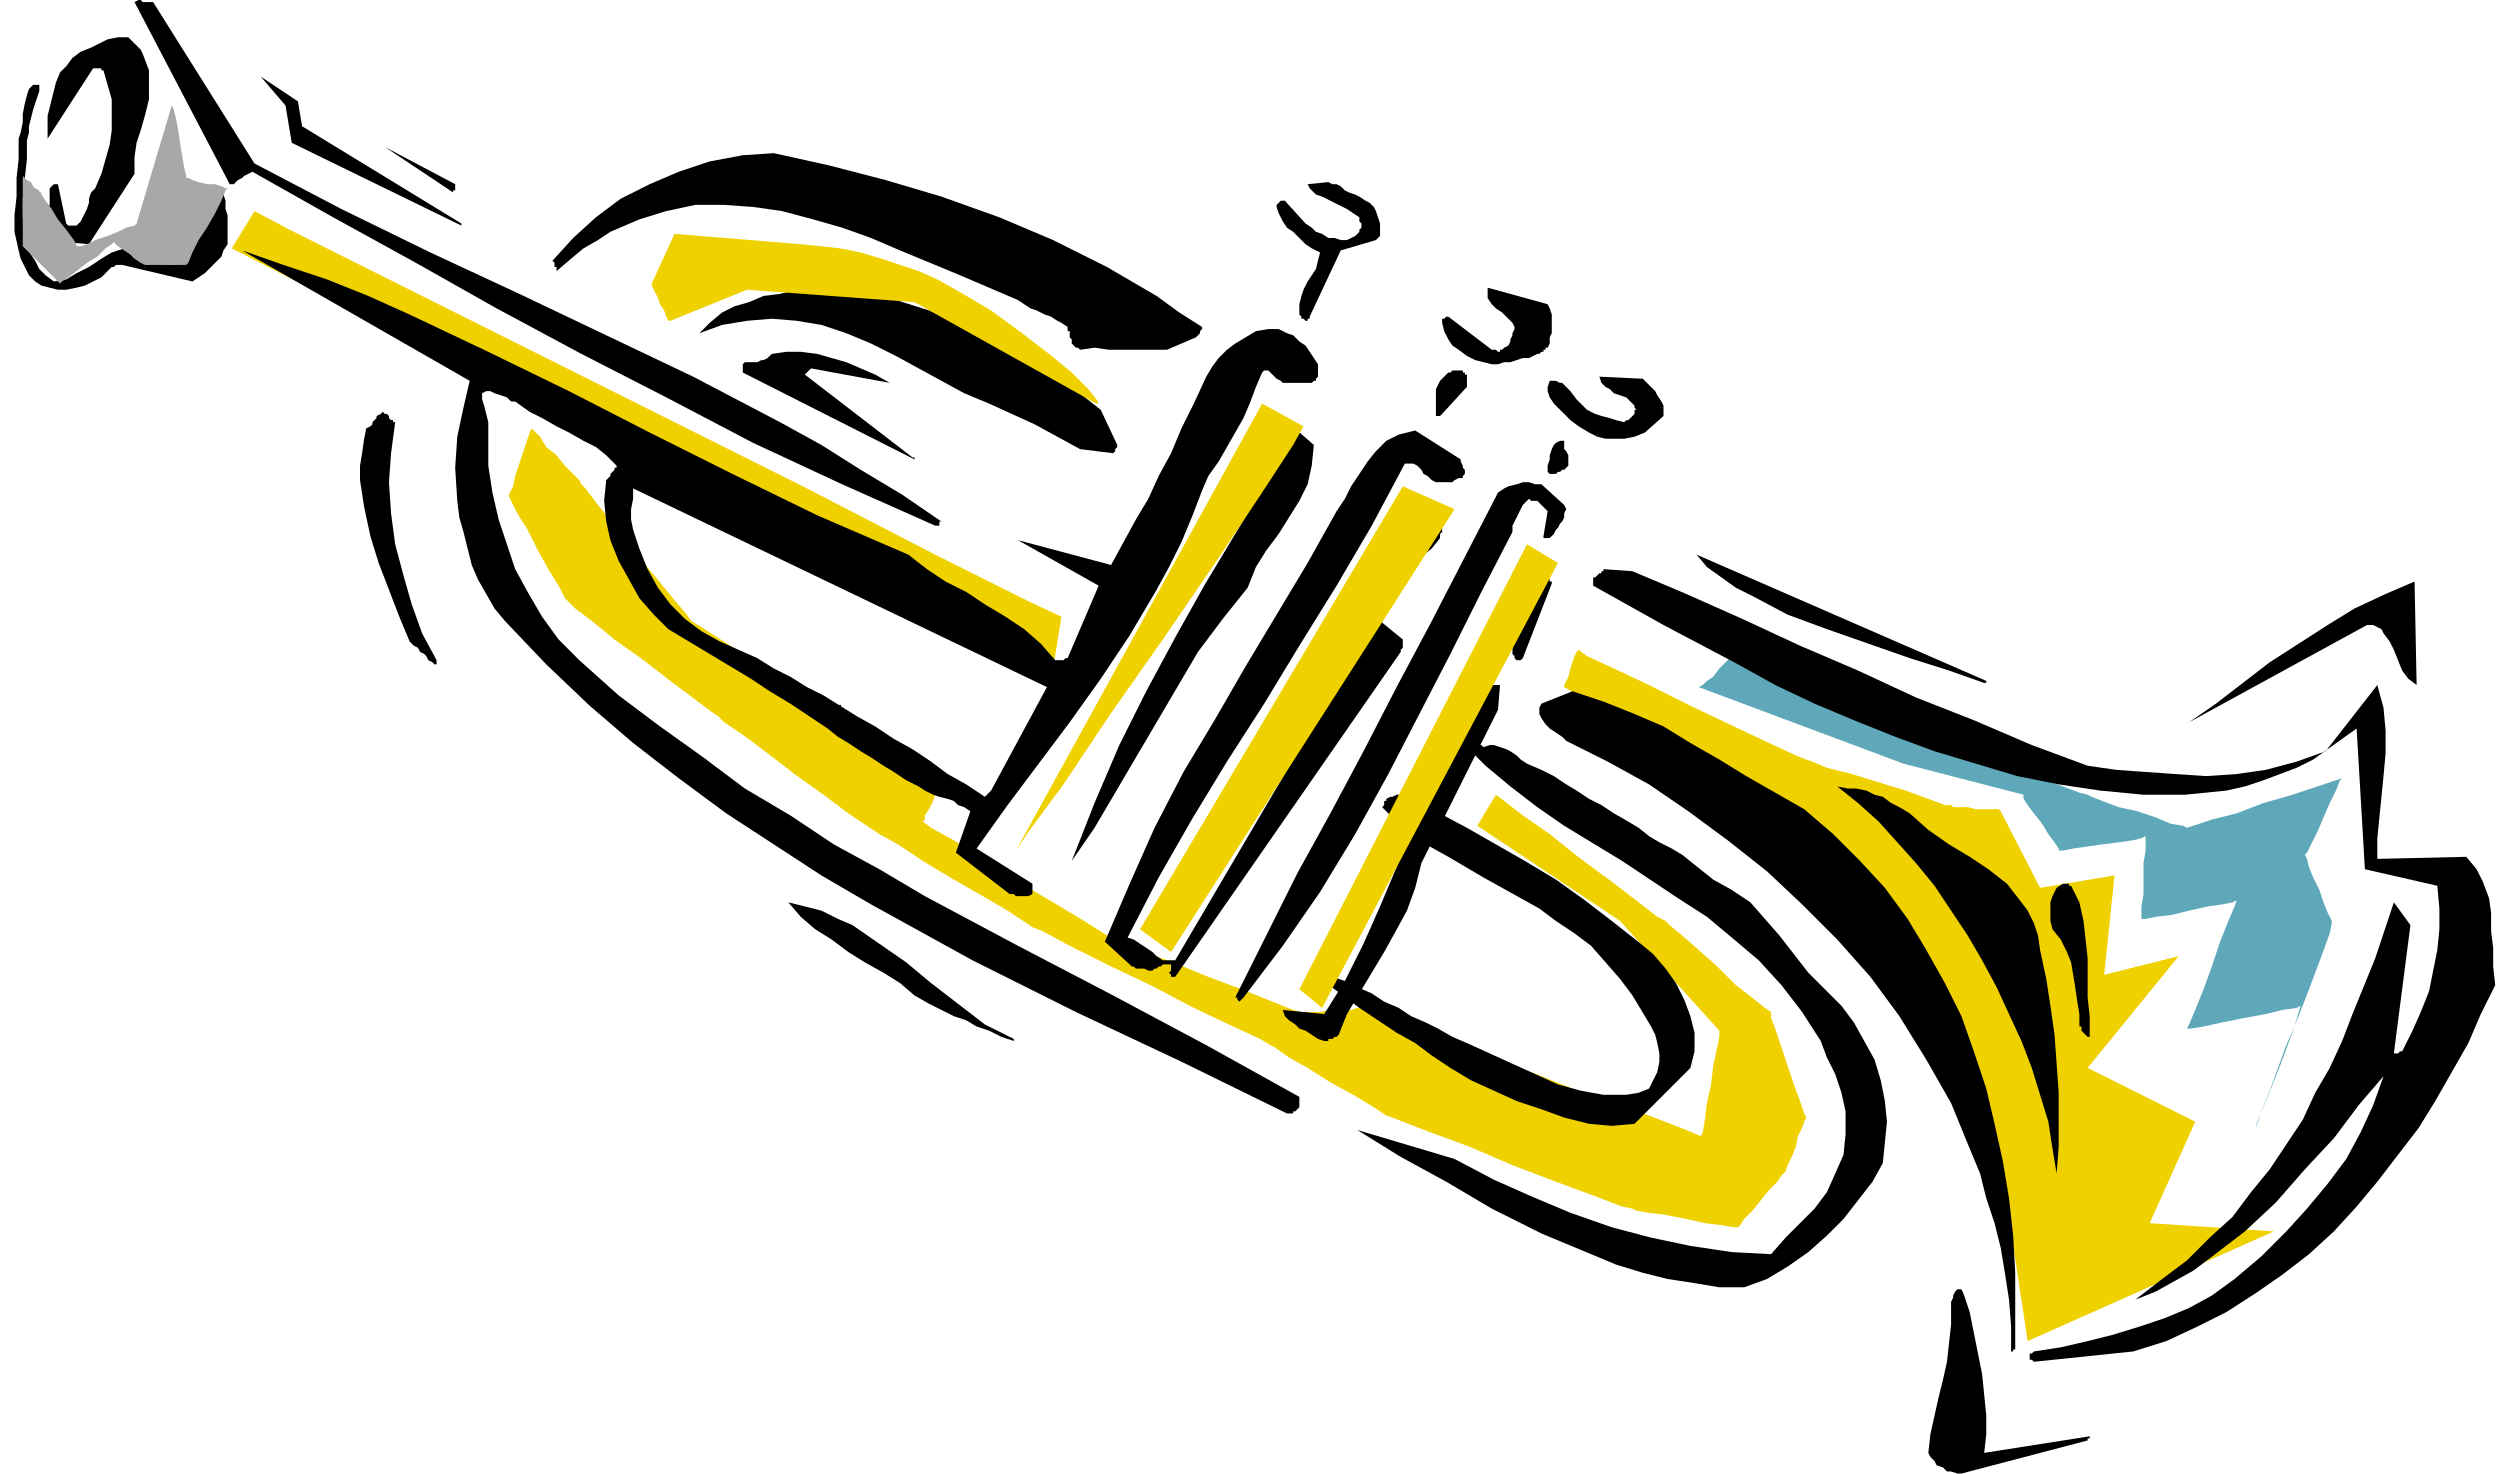 <?xml version="1.0" encoding="UTF-8" standalone="no"?>
<svg
   xmlns:dc="http://purl.org/dc/elements/1.1/"
   xmlns:cc="http://creativecommons.org/ns#"
   xmlns:rdf="http://www.w3.org/1999/02/22-rdf-syntax-ns#"
   xmlns:svg="http://www.w3.org/2000/svg"
   xmlns="http://www.w3.org/2000/svg"
   id="svg85"
   height="60.3mm"
   width="102.26mm"
   version="1.0">
  <defs
     id="defs3">
    <pattern
       y="0"
       x="0"
       height="6"
       width="6"
       patternUnits="userSpaceOnUse"
       id="WMFhbasepattern" />
  </defs>
  <path
     id="path5"
     d="  M 129.866,109.105   L 129.226,110.065   L 128.587,111.024   L 128.267,111.664   L 127.947,112.304   L 127.947,112.624  "
     style="fill:none;stroke:#000000;stroke-width:0.32px;stroke-linecap:round;stroke-linejoin:round;stroke-miterlimit:4;stroke-dasharray:none;stroke-opacity:1;" />
  <path
     id="path7"
     d="  M 35.825,38.395   L 162.813,103.345   L 164.092,95.347   L 158.654,92.787   L 144.58,85.748   L 124.748,75.509   L 101.718,63.991   L 78.687,52.473   L 58.856,42.554   L 44.781,35.515   L 39.344,32.635   L 35.825,38.395  z "
     style="fill:#f0d100;fill-rule:evenodd;fill-opacity:1;stroke:none;" />
  <path
     id="path9"
     d="  M 262.611,106.225   L 294.278,118.063   L 312.83,122.863   L 312.83,123.503   L 313.47,124.463   L 314.43,125.742   L 315.709,127.342   L 316.669,128.942   L 317.628,130.222   L 318.268,131.182   L 318.268,131.502   L 318.908,131.502   L 320.507,131.182   L 322.746,130.862   L 324.985,130.542   L 327.544,130.222   L 329.783,129.902   L 331.063,129.582   L 331.703,129.262   L 331.703,129.902   L 331.703,131.502   L 331.383,133.421   L 331.383,135.981   L 331.383,138.221   L 331.063,140.14   L 331.063,141.42   L 331.063,142.06   L 331.703,142.06   L 333.302,141.74   L 335.861,141.42   L 338.42,140.78   L 341.299,140.14   L 343.538,139.82   L 345.137,139.5   L 345.777,139.18   L 345.457,140.14   L 344.497,142.38   L 343.218,145.58   L 341.938,149.419   L 340.659,152.939   L 339.379,156.138   L 338.42,158.378   L 338.1,159.018   L 338.74,159.018   L 340.659,158.698   L 343.538,158.058   L 346.736,157.418   L 350.255,156.778   L 352.814,156.138   L 355.053,155.818   L 355.693,155.498   L 355.373,156.458   L 354.733,158.698   L 353.454,161.577   L 352.174,165.097   L 350.895,168.616   L 349.615,171.816   L 348.976,173.736   L 348.656,174.695   L 348.976,173.416   L 350.575,169.576   L 352.494,164.777   L 354.733,158.698   L 356.972,152.939   L 358.891,147.819   L 360.171,144.3   L 360.491,142.7   L 360.491,142.38   L 359.851,141.1   L 359.211,139.5   L 358.572,137.581   L 357.612,135.661   L 356.972,134.061   L 356.652,132.781   L 356.332,132.141   L 356.652,131.821   L 357.292,130.542   L 358.252,128.622   L 359.211,126.382   L 360.171,124.143   L 361.13,122.223   L 361.77,120.623   L 362.09,120.303   L 361.13,120.623   L 358.252,121.583   L 354.413,122.863   L 349.935,124.143   L 345.777,125.742   L 341.938,126.702   L 339.06,127.662   L 338.1,127.982   L 337.46,127.662   L 335.541,127.342   L 333.302,126.382   L 330.423,125.422   L 327.544,124.782   L 324.985,123.823   L 323.386,123.183   L 322.746,122.863   L 321.467,122.543   L 318.908,121.583   L 315.389,120.303   L 310.911,118.383   L 306.753,116.784   L 302.915,115.504   L 300.356,114.224   L 299.396,113.904   L 298.117,113.264   L 294.598,111.984   L 289.48,109.745   L 283.723,107.185   L 278.285,104.945   L 273.167,102.706   L 269.648,101.106   L 268.369,100.466   L 268.049,100.786   L 267.729,101.426   L 266.77,102.386   L 265.81,103.345   L 264.85,104.625   L 263.891,105.265   L 263.251,105.905   L 262.611,106.225  z "
     style="fill:#5ea8ba;fill-rule:evenodd;fill-opacity:1;stroke:none;" />
  <path
     id="path11"
     d="  M 313.47,207.331   L 351.534,190.373   L 332.342,189.093   L 339.379,173.416   L 322.746,165.097   L 336.821,147.819   L 325.305,150.699   L 326.905,135.341   L 315.389,137.261   L 309.312,125.422   L 308.992,125.102   L 308.032,125.102   L 306.753,125.102   L 305.474,125.102   L 304.194,124.782   L 302.915,124.782   L 301.955,124.782   L 301.635,124.463   L 300.675,124.463   L 298.117,123.503   L 294.598,122.223   L 290.44,120.943   L 286.281,119.663   L 282.443,118.703   L 280.204,117.743   L 279.244,117.424   L 277.645,116.784   L 273.487,114.864   L 268.049,112.304   L 261.332,109.105   L 254.934,105.905   L 249.497,103.345   L 245.338,101.426   L 244.059,100.466   L 243.739,100.786   L 243.419,101.426   L 243.099,102.386   L 242.779,103.345   L 242.46,104.625   L 242.14,105.265   L 241.82,105.905   L 241.82,106.225   L 243.419,107.185   L 247.258,109.105   L 253.015,112.304   L 259.413,115.824   L 265.81,119.343   L 271.568,122.223   L 275.406,124.463   L 277.005,125.422   L 277.645,126.062   L 279.244,128.302   L 281.803,131.182   L 284.682,134.381   L 287.561,137.901   L 290.12,140.78   L 291.719,143.02   L 292.359,143.66   L 293.319,145.26   L 294.918,149.419   L 297.797,155.178   L 300.675,161.897   L 303.874,168.296   L 306.753,174.056   L 308.672,178.215   L 309.312,179.815   L 313.47,207.331  z "
     style="fill:#f0d100;fill-rule:evenodd;fill-opacity:1;stroke:none;" />
  <path
     id="path13"
     d="  M 228.385,127.662   L 250.456,142.38   L 265.81,159.338   L 265.81,160.297   L 265.49,161.897   L 264.85,164.777   L 264.53,167.656   L 263.891,170.536   L 263.571,173.096   L 263.251,175.015   L 262.931,175.655   L 260.692,174.695   L 254.934,172.456   L 246.298,169.576   L 236.702,165.737   L 227.106,162.217   L 218.47,159.018   L 212.712,156.778   L 210.473,155.818   L 209.833,155.818   L 208.874,156.138   L 207.594,156.138   L 205.675,156.138   L 204.076,156.458   L 202.796,156.458   L 201.517,156.458   L 201.197,156.458   L 199.917,156.138   L 196.719,154.858   L 191.921,152.939   L 186.803,151.019   L 181.365,148.779   L 176.887,147.179   L 173.688,145.9   L 172.409,145.26   L 171.129,144.62   L 167.611,142.38   L 162.813,139.5   L 157.375,136.301   L 151.937,132.781   L 147.459,129.902   L 143.94,127.982   L 142.661,127.022   L 142.981,126.702   L 142.981,126.062   L 143.621,125.102   L 144.26,123.823   L 144.58,122.863   L 145.22,121.583   L 145.54,120.943   L 145.54,120.623   L 143.94,119.663   L 139.462,116.784   L 133.385,112.944   L 126.028,108.465   L 118.991,103.665   L 112.913,99.826   L 108.435,96.946   L 106.836,95.987   L 106.196,95.027   L 104.277,92.787   L 101.398,89.267   L 98.199,85.428   L 95.321,81.589   L 92.442,78.069   L 90.523,75.509   L 89.883,74.869   L 89.563,74.23   L 88.603,73.27   L 87.324,71.99   L 86.044,70.39   L 84.445,69.11   L 83.485,67.511   L 82.526,66.551   L 82.206,66.231   L 81.886,66.871   L 81.566,67.83   L 80.926,69.75   L 80.287,71.67   L 79.647,73.59   L 79.327,75.189   L 78.687,76.469   L 78.687,76.789   L 79.007,77.429   L 79.967,79.349   L 81.566,81.908   L 83.166,85.108   L 84.765,87.988   L 86.364,90.547   L 87.324,92.467   L 87.964,93.107   L 88.923,94.067   L 91.482,95.987   L 95.001,98.866   L 99.479,102.066   L 103.637,105.265   L 107.475,108.145   L 110.034,110.065   L 110.994,110.704   L 111.954,111.664   L 114.832,113.584   L 118.671,116.464   L 122.829,119.663   L 127.307,122.863   L 131.146,125.742   L 134.024,127.662   L 134.984,128.302   L 135.944,128.942   L 138.823,130.542   L 142.661,133.101   L 147.459,135.981   L 151.937,138.541   L 155.775,140.78   L 158.654,142.7   L 159.614,143.34   L 161.213,143.98   L 165.372,146.219   L 171.129,149.099   L 177.846,152.299   L 184.564,155.818   L 190.641,158.698   L 194.799,160.617   L 196.399,161.577   L 197.038,161.897   L 199.277,163.497   L 202.156,165.097   L 205.675,167.336   L 209.193,169.256   L 212.392,171.176   L 214.311,172.456   L 215.271,172.776   L 216.87,173.416   L 221.028,175.015   L 227.106,177.255   L 233.823,180.135   L 240.54,182.694   L 246.618,184.934   L 250.776,186.534   L 252.375,186.854   L 253.015,187.174   L 254.934,187.494   L 257.493,187.814   L 260.692,188.454   L 263.571,189.093   L 266.13,189.413   L 268.049,189.733   L 268.689,189.733   L 269.009,189.413   L 269.648,188.454   L 270.928,187.174   L 272.207,185.574   L 273.487,183.974   L 274.766,182.694   L 275.406,181.734   L 275.726,181.415   L 276.046,181.095   L 276.366,180.135   L 277.005,178.855   L 277.645,177.255   L 277.965,175.655   L 278.605,174.376   L 278.925,173.416   L 279.244,172.776   L 278.925,172.136   L 278.285,170.216   L 277.325,167.656   L 276.366,164.777   L 275.406,161.897   L 274.446,159.018   L 273.807,157.418   L 273.807,156.458   L 272.847,155.818   L 271.248,154.538   L 268.369,152.299   L 265.49,149.419   L 262.611,146.859   L 260.052,144.62   L 258.133,143.02   L 257.493,142.38   L 256.214,141.74   L 253.335,139.5   L 249.177,136.301   L 244.379,132.781   L 239.581,128.942   L 235.423,126.062   L 232.544,123.823   L 231.264,122.863   L 228.385,127.662  z "
     style="fill:#f0d100;fill-rule:evenodd;fill-opacity:1;stroke:none;" />
  <path
     id="path15"
     d="  M 322.746,222.689   L 322.746,222.689   L 322.746,222.689   L 322.746,222.689   L 322.746,222.369   L 322.746,222.369   L 322.746,222.369   L 323.066,222.369   L 323.066,222.049   L 306.753,224.608   L 307.073,221.729   L 307.073,218.849   L 306.753,215.65   L 306.433,212.45   L 305.793,209.251   L 305.154,206.051   L 304.514,202.852   L 303.554,199.972   L 303.234,199.332   L 302.915,199.332   L 302.595,199.332   L 302.275,199.652   L 301.955,200.292   L 301.955,200.612   L 301.635,201.252   L 301.635,201.572   L 301.635,204.771   L 301.315,207.651   L 300.995,210.53   L 300.356,213.41   L 299.716,215.97   L 299.076,218.849   L 298.436,221.729   L 298.117,224.608   L 298.436,225.248   L 299.076,225.888   L 299.396,226.528   L 300.356,226.848   L 300.995,227.488   L 301.635,227.488   L 302.595,227.808   L 303.234,227.808   L 322.746,222.689  z "
     style="fill:#000000;fill-rule:evenodd;fill-opacity:1;stroke:none;" />
  <path
     id="path17"
     d="  M 329.783,208.931   L 334.901,207.331   L 339.699,205.091   L 344.177,202.852   L 348.656,199.972   L 352.814,197.092   L 356.972,193.893   L 360.811,190.373   L 364.329,186.534   L 367.528,182.694   L 370.726,178.535   L 373.925,174.376   L 376.484,170.216   L 379.043,165.737   L 381.602,161.257   L 383.521,156.778   L 385.76,152.299   L 385.44,149.419   L 385.44,146.539   L 385.121,143.98   L 385.121,141.1   L 384.801,138.86   L 383.841,136.301   L 382.881,134.381   L 381.282,132.461   L 367.528,132.781   L 367.528,129.582   L 367.848,126.382   L 368.168,123.183   L 368.487,119.983   L 368.807,116.464   L 368.807,112.944   L 368.487,109.425   L 367.528,105.905   L 359.531,116.144   L 355.053,117.743   L 350.255,119.023   L 345.777,119.663   L 340.979,119.983   L 336.181,119.663   L 331.703,119.343   L 327.224,119.023   L 322.746,118.383   L 314.11,115.184   L 305.154,111.344   L 296.197,107.825   L 287.241,103.665   L 278.285,99.826   L 269.328,95.667   L 260.692,91.827   L 252.375,88.308   L 247.897,87.988   L 247.897,88.308   L 247.897,88.308   L 247.577,88.308   L 247.577,88.628   L 247.258,88.628   L 246.938,88.948   L 246.938,88.948   L 246.618,89.267   L 246.618,89.267   L 246.618,89.267   L 246.298,89.267   L 246.298,89.587   L 246.298,89.587   L 246.298,89.907   L 246.298,90.227   L 246.298,90.547   L 257.174,96.626   L 268.689,102.706   L 274.446,105.905   L 280.524,108.785   L 286.601,111.344   L 292.999,113.904   L 299.076,116.144   L 305.474,118.063   L 311.871,119.983   L 318.268,121.263   L 324.666,122.223   L 331.383,122.863   L 337.78,122.863   L 344.177,122.223   L 347.056,121.583   L 349.935,120.623   L 352.494,119.663   L 355.053,118.703   L 357.612,117.424   L 359.851,115.824   L 362.09,114.224   L 364.329,112.624   L 365.609,134.381   L 376.804,136.941   L 377.124,140.46   L 377.124,143.66   L 376.804,146.859   L 376.164,150.059   L 375.524,153.258   L 374.245,156.458   L 372.966,159.338   L 371.366,162.537   L 371.366,162.537   L 371.046,162.537   L 371.046,162.537   L 370.726,162.857   L 370.726,162.857   L 370.407,162.857   L 370.407,162.857   L 370.087,162.857   L 372.646,143.02   L 370.087,139.5   L 367.208,148.139   L 363.689,156.778   L 362.09,160.937   L 360.171,165.097   L 357.932,168.936   L 356.013,173.096   L 353.454,176.935   L 350.895,180.775   L 348.016,184.294   L 345.137,188.134   L 341.619,191.333   L 338.1,194.853   L 334.262,197.732   L 330.103,200.932   L 333.302,199.652   L 336.181,198.052   L 339.06,196.452   L 341.619,194.533   L 347.056,190.373   L 351.854,185.894   L 356.332,180.775   L 360.811,175.975   L 364.649,170.856   L 368.487,166.377   L 366.888,170.856   L 364.969,175.015   L 362.73,179.175   L 359.851,183.014   L 356.652,186.854   L 353.454,190.373   L 349.615,194.213   L 345.457,197.732   L 341.938,200.292   L 338.42,202.212   L 334.581,203.811   L 330.743,205.091   L 326.585,206.371   L 322.746,207.331   L 318.588,208.291   L 314.43,208.931   L 314.11,209.251   L 313.79,209.251   L 313.79,209.571   L 313.79,209.571   L 313.79,209.891   L 313.79,210.21   L 314.11,210.21   L 314.43,210.53   L 329.783,208.931  z "
     style="fill:#000000;fill-rule:evenodd;fill-opacity:1;stroke:none;" />
  <path
     id="path19"
     d="  M 311.551,208.291   L 311.551,202.532   L 311.551,196.772   L 311.231,191.013   L 310.591,185.254   L 309.632,179.495   L 308.352,173.736   L 307.073,168.296   L 305.154,162.537   L 303.234,157.098   L 300.675,151.979   L 297.797,146.859   L 294.918,142.06   L 291.399,137.261   L 287.561,133.101   L 283.403,128.942   L 278.925,125.102   L 274.446,122.543   L 269.968,119.983   L 265.81,117.424   L 261.332,114.864   L 257.174,112.304   L 252.695,110.384   L 247.897,108.465   L 243.099,106.865   L 238.301,108.785   L 237.981,109.425   L 237.981,110.384   L 238.301,111.024   L 238.941,111.984   L 239.581,112.624   L 240.54,113.264   L 241.5,113.904   L 242.14,114.544   L 248.537,117.743   L 254.934,121.263   L 261.012,125.422   L 267.089,129.902   L 273.167,134.701   L 278.605,139.82   L 284.042,145.26   L 289.16,151.019   L 293.638,157.098   L 297.797,163.817   L 301.635,170.536   L 304.514,177.575   L 306.113,181.415   L 307.073,185.254   L 308.352,189.093   L 309.312,192.933   L 309.952,196.772   L 310.591,200.932   L 310.911,205.091   L 310.911,209.251   L 310.911,208.931   L 311.231,208.931   L 311.231,208.931   L 311.231,208.611   L 311.231,208.611   L 311.551,208.611   L 311.551,208.291   L 311.551,208.291  z "
     style="fill:#000000;fill-rule:evenodd;fill-opacity:1;stroke:none;" />
  <path
     id="path21"
     d="  M 269.648,199.012   L 273.167,197.732   L 276.366,195.812   L 279.564,193.573   L 282.443,191.013   L 285.002,188.454   L 287.241,185.574   L 289.48,182.694   L 291.079,179.815   L 291.399,176.615   L 291.719,173.416   L 291.399,170.216   L 290.76,167.017   L 289.8,163.817   L 288.201,160.937   L 286.601,158.058   L 284.682,155.498   L 282.123,152.939   L 279.564,150.379   L 277.325,147.499   L 275.086,144.62   L 272.847,142.06   L 270.608,139.5   L 267.729,137.581   L 264.85,135.981   L 263.251,134.701   L 261.652,133.421   L 260.052,132.141   L 258.453,131.182   L 256.534,130.222   L 254.934,129.262   L 253.335,127.982   L 251.736,127.022   L 249.497,125.742   L 247.577,124.463   L 245.658,123.503   L 243.739,122.223   L 242.14,121.263   L 240.221,119.983   L 238.301,119.023   L 236.062,118.063   L 235.103,117.424   L 234.463,116.784   L 233.503,116.144   L 232.864,115.824   L 231.904,115.504   L 230.944,115.184   L 230.305,115.184   L 229.345,115.504   L 229.025,115.184   L 228.705,115.184   L 228.385,114.864   L 228.066,114.544   L 227.746,114.544   L 227.426,114.544   L 226.786,114.544   L 226.146,114.864   L 229.665,118.383   L 233.503,121.583   L 237.662,124.782   L 241.82,127.662   L 250.776,133.101   L 259.413,138.86   L 263.891,141.74   L 267.729,144.94   L 271.887,148.459   L 275.406,152.299   L 278.605,156.458   L 281.483,160.937   L 282.443,163.497   L 283.723,166.057   L 284.682,168.936   L 285.322,171.816   L 285.322,175.335   L 285.002,178.535   L 283.723,181.415   L 282.443,184.294   L 280.524,186.854   L 278.285,189.093   L 276.046,191.333   L 273.807,193.893   L 267.729,193.573   L 261.332,192.613   L 255.254,191.333   L 249.177,189.733   L 242.779,187.494   L 236.702,184.934   L 230.944,182.374   L 224.867,179.175   L 209.833,174.695   L 216.55,178.855   L 223.587,182.694   L 230.625,186.854   L 238.301,190.693   L 242.14,192.293   L 245.978,193.893   L 249.817,195.493   L 253.975,196.772   L 257.813,197.732   L 261.972,198.372   L 265.81,199.012   L 269.648,199.012  z "
     style="fill:#000000;fill-rule:evenodd;fill-opacity:1;stroke:none;" />
  <path
     id="path23"
     d="  M 317.948,181.415   L 318.268,177.255   L 318.268,173.096   L 318.268,168.936   L 317.948,164.457   L 317.628,159.978   L 316.989,155.498   L 316.349,151.339   L 315.389,146.859   L 315.07,144.62   L 314.43,142.7   L 313.47,140.78   L 312.511,139.5   L 310.272,136.621   L 307.393,134.381   L 304.514,132.461   L 301.315,130.542   L 298.117,128.302   L 295.238,125.742   L 293.638,124.782   L 292.359,124.143   L 291.079,123.183   L 289.8,122.863   L 288.521,122.223   L 286.921,121.903   L 285.642,121.903   L 284.042,121.583   L 287.241,124.143   L 290.44,127.022   L 293.319,130.222   L 296.197,133.421   L 299.076,136.941   L 301.635,140.78   L 304.194,144.62   L 306.433,148.459   L 308.672,152.619   L 310.591,156.778   L 312.511,160.937   L 314.11,165.097   L 315.389,169.256   L 316.669,173.416   L 317.309,177.575   L 317.948,181.415  z "
     style="fill:#000000;fill-rule:evenodd;fill-opacity:1;stroke:none;" />
  <path
     id="path25"
     d="  M 252.695,173.736   L 261.332,165.097   L 261.972,162.537   L 261.972,159.658   L 261.332,157.098   L 260.372,154.538   L 259.093,151.979   L 257.493,149.739   L 255.574,147.499   L 253.655,145.9   L 249.177,142.38   L 245.019,139.18   L 240.54,135.981   L 235.742,133.101   L 231.264,130.542   L 226.786,127.982   L 221.988,125.422   L 217.83,123.183   L 217.51,122.863   L 217.19,122.863   L 216.55,122.863   L 216.23,122.863   L 215.911,122.863   L 215.271,123.183   L 214.951,123.183   L 214.311,123.503   L 214.311,123.823   L 214.311,123.823   L 213.991,123.823   L 213.991,123.823   L 213.991,124.143   L 213.991,124.143   L 213.991,124.463   L 213.672,124.782   L 215.911,127.022   L 218.47,128.942   L 221.028,130.862   L 223.907,132.461   L 229.345,135.661   L 235.103,138.86   L 237.981,140.46   L 240.54,142.38   L 243.419,144.3   L 245.978,146.219   L 248.217,148.779   L 250.456,151.339   L 252.375,153.898   L 254.295,157.098   L 255.254,158.698   L 255.894,159.978   L 256.214,161.257   L 256.534,162.857   L 256.534,164.137   L 256.214,165.737   L 255.574,167.017   L 254.934,168.296   L 253.335,168.936   L 251.416,169.256   L 249.817,169.256   L 247.897,169.256   L 244.379,168.616   L 240.86,167.656   L 237.342,166.057   L 233.823,164.457   L 230.305,162.857   L 226.786,161.257   L 224.547,160.297   L 222.308,159.018   L 220.389,158.058   L 218.15,157.098   L 216.23,155.818   L 213.991,154.858   L 212.072,153.578   L 209.833,152.619   L 208.874,152.299   L 207.914,151.659   L 206.954,151.339   L 206.315,151.019   L 205.355,150.379   L 204.715,150.059   L 203.756,150.059   L 202.796,149.739   L 205.035,151.979   L 207.594,153.898   L 210.153,155.818   L 213.032,157.738   L 215.911,159.658   L 218.789,161.257   L 221.348,163.177   L 224.227,165.097   L 227.426,167.017   L 230.944,168.616   L 234.463,170.216   L 238.301,171.496   L 241.82,172.776   L 245.658,173.736   L 249.177,174.056   L 252.695,173.736  z "
     style="fill:#000000;fill-rule:evenodd;fill-opacity:1;stroke:none;" />
  <path
     id="path27"
     d="  M 323.066,159.658   L 323.066,157.098   L 322.746,154.218   L 322.746,151.019   L 322.746,148.139   L 322.426,145.26   L 322.107,142.38   L 321.467,139.5   L 320.187,136.941   L 320.187,136.941   L 320.187,136.941   L 319.868,136.941   L 319.868,136.621   L 319.548,136.621   L 319.228,136.621   L 319.228,136.621   L 318.908,136.621   L 317.948,137.261   L 317.628,137.901   L 317.309,138.541   L 316.989,139.5   L 316.989,140.46   L 316.989,141.42   L 316.989,142.38   L 317.309,143.66   L 318.588,145.26   L 319.548,147.179   L 320.187,148.779   L 320.507,150.699   L 320.827,152.619   L 321.147,154.858   L 321.467,156.778   L 321.467,158.698   L 321.787,158.698   L 321.787,159.018   L 321.787,159.338   L 322.107,159.658   L 322.107,159.658   L 322.426,159.978   L 322.746,160.297   L 322.746,160.297   L 322.746,160.297   L 323.066,160.297   L 323.066,160.297   L 323.066,159.978   L 323.066,159.978   L 323.066,159.978   L 323.066,159.978   L 323.066,159.658  z "
     style="fill:#000000;fill-rule:evenodd;fill-opacity:1;stroke:none;" />
  <path
     id="path29"
     d="  M 373.605,105.905   L 373.285,89.907   L 368.807,91.827   L 364.009,94.067   L 359.851,96.626   L 355.373,99.506   L 350.895,102.386   L 346.736,105.585   L 342.578,108.785   L 338.42,111.664   L 365.928,96.626   L 366.888,96.626   L 367.528,96.946   L 368.168,97.266   L 368.487,97.906   L 369.447,99.186   L 370.087,100.466   L 370.726,102.066   L 371.366,103.665   L 372.326,104.945   L 373.605,105.905   L 373.605,105.905   L 373.605,105.905   L 373.605,105.905   L 373.605,105.905   L 373.605,105.905   L 373.605,105.905   L 373.605,105.905   L 373.605,105.905  z "
     style="fill:#000000;fill-rule:evenodd;fill-opacity:1;stroke:none;" />
  <path
     id="path31"
     d="  M 127.947,112.624   L 129.866,109.105   L 127.307,107.505   L 124.748,106.225   L 122.189,104.625   L 119.63,103.345   L 117.072,101.746   L 114.193,100.466   L 111.314,99.186   L 108.435,97.586   L 105.876,95.667   L 103.637,93.427   L 101.718,90.867   L 100.119,87.988   L 98.839,84.788   L 97.879,81.908   L 97.56,80.309   L 97.56,78.709   L 97.879,77.109   L 97.879,75.509   L 161.853,106.225   L 153.217,122.223   L 153.217,122.223   L 152.897,122.543   L 152.897,122.543   L 152.577,122.863   L 152.577,122.863   L 152.257,123.183   L 152.257,123.183   L 152.257,123.183   L 149.378,121.263   L 146.499,119.663   L 143.94,117.743   L 141.062,115.824   L 138.183,114.224   L 135.304,112.304   L 132.425,110.704   L 129.866,109.105   L 127.947,112.624   L 129.546,113.904   L 131.146,114.864   L 133.065,116.144   L 134.664,117.104   L 136.583,118.383   L 138.183,119.343   L 140.102,120.623   L 142.021,121.583   L 142.981,122.223   L 144.26,122.863   L 145.22,123.183   L 146.499,123.503   L 147.459,123.823   L 148.099,124.463   L 149.058,124.782   L 150.018,125.422   L 147.779,131.821   L 156.095,138.221   L 156.415,138.221   L 156.735,138.221   L 157.055,138.541   L 157.695,138.541   L 158.015,138.541   L 158.654,138.541   L 158.974,138.541   L 159.614,138.221   L 159.614,138.221   L 159.614,138.221   L 159.614,137.901   L 159.614,137.901   L 159.614,137.581   L 159.614,137.261   L 159.614,136.941   L 159.614,136.621   L 150.977,131.182   L 155.775,124.463   L 160.574,118.063   L 165.372,111.664   L 170.17,104.945   L 174.648,98.226   L 178.806,91.187   L 180.725,87.668   L 182.644,83.828   L 184.244,79.989   L 185.843,75.829   L 186.803,73.59   L 188.402,71.35   L 189.681,69.11   L 190.961,66.871   L 192.24,64.631   L 193.2,62.391   L 194.16,59.832   L 195.119,57.592   L 195.439,57.272   L 196.079,57.272   L 196.399,57.592   L 196.719,57.912   L 197.038,58.232   L 197.358,58.552   L 197.998,58.872   L 198.318,59.192   L 202.796,59.192   L 203.116,58.872   L 203.116,58.872   L 203.436,58.872   L 203.436,58.552   L 203.756,58.232   L 203.756,58.232   L 203.756,57.912   L 203.756,57.592   L 203.756,56.312   L 203.116,55.352   L 202.476,54.392   L 201.836,53.432   L 200.877,52.793   L 199.917,51.833   L 198.958,51.513   L 197.678,50.873   L 196.079,50.873   L 194.16,51.193   L 192.56,52.153   L 190.961,53.113   L 189.681,54.072   L 188.402,55.352   L 187.442,56.632   L 186.483,58.232   L 184.564,62.391   L 182.644,66.231   L 181.045,70.07   L 179.126,73.59   L 177.526,77.109   L 175.607,80.309   L 173.688,83.828   L 171.769,87.348   L 157.375,83.508   L 169.85,90.547   L 165.052,101.746   L 164.732,101.746   L 164.732,101.746   L 164.412,102.066   L 164.092,102.066   L 164.092,102.066   L 163.772,102.066   L 163.452,102.066   L 163.132,102.066   L 160.893,99.506   L 158.334,97.266   L 155.456,95.347   L 152.257,93.427   L 149.378,91.507   L 146.179,89.907   L 143.301,87.988   L 140.422,85.748   L 126.348,79.669   L 113.233,73.27   L 100.438,66.871   L 87.964,60.472   L 75.489,54.392   L 63.334,48.633   L 56.936,45.754   L 50.539,43.194   L 43.822,40.954   L 37.425,38.715   L 72.61,58.872   L 71.65,63.031   L 70.691,67.511   L 70.371,72.31   L 70.691,77.429   L 71.011,79.989   L 71.65,82.228   L 72.29,84.788   L 72.93,87.348   L 73.889,89.587   L 75.169,91.827   L 76.448,94.067   L 78.048,95.987   L 84.445,102.706   L 91.162,109.105   L 97.879,114.864   L 104.917,120.303   L 112.274,125.742   L 119.63,130.542   L 126.987,135.341   L 134.664,139.82   L 150.338,148.459   L 166.331,156.458   L 182.644,164.137   L 198.958,172.136   L 199.277,172.136   L 199.277,172.136   L 199.597,172.136   L 199.597,172.136   L 199.917,172.136   L 199.917,171.816   L 199.917,171.816   L 199.917,171.816   L 200.237,171.816   L 200.557,171.496   L 200.557,171.496   L 200.877,171.176   L 200.877,170.856   L 200.877,170.536   L 200.877,170.216   L 200.877,169.576   L 186.483,161.577   L 172.089,153.898   L 157.375,146.219   L 142.981,138.541   L 135.944,134.381   L 128.907,130.542   L 122.189,126.062   L 115.152,121.903   L 108.755,117.104   L 102.038,112.304   L 95.64,107.505   L 89.563,102.066   L 86.364,98.866   L 83.805,95.347   L 81.566,91.507   L 79.647,87.988   L 78.368,84.148   L 77.088,80.309   L 76.128,76.149   L 75.489,71.99   L 75.489,70.71   L 75.489,69.11   L 75.489,67.83   L 75.489,66.551   L 75.489,65.271   L 75.169,63.991   L 74.849,62.711   L 74.529,61.751   L 74.529,60.791   L 75.169,60.472   L 75.809,60.472   L 76.448,60.791   L 77.408,61.111   L 78.368,61.431   L 79.007,62.071   L 79.647,62.071   L 81.886,63.671   L 83.805,64.631   L 86.044,65.911   L 87.964,66.871   L 90.203,68.15   L 92.122,69.11   L 93.721,70.39   L 95.321,71.99   L 95.321,72.31   L 95.001,72.31   L 95.001,72.63   L 94.681,72.95   L 94.361,73.27   L 94.361,73.59   L 94.041,73.91   L 93.721,74.23   L 93.401,77.429   L 93.721,80.629   L 94.361,83.508   L 95.64,86.708   L 97.24,89.587   L 98.839,92.467   L 101.078,95.027   L 103.317,97.266   L 106.516,99.186   L 109.715,101.106   L 112.913,103.026   L 116.112,104.945   L 118.991,106.865   L 122.189,108.785   L 125.068,110.704   L 127.947,112.624  z "
     style="fill:#000000;fill-rule:evenodd;fill-opacity:1;stroke:none;" />
  <path
     id="path33"
     d="  M 205.355,160.617   L 205.675,160.617   L 205.675,160.617   L 205.995,160.617   L 205.995,160.617   L 206.315,160.297   L 206.315,160.297   L 206.634,160.297   L 206.954,159.978   L 208.234,156.778   L 210.153,153.578   L 212.072,150.379   L 213.991,147.179   L 215.591,144.3   L 217.51,140.78   L 218.789,137.261   L 219.749,133.421   L 231.584,109.745   L 231.904,105.905   L 230.944,105.905   L 230.305,105.905   L 229.345,106.545   L 228.705,107.185   L 228.066,108.145   L 227.746,108.785   L 227.106,109.745   L 226.786,110.065   L 223.587,115.824   L 220.709,121.903   L 218.15,127.982   L 215.911,134.061   L 213.352,140.14   L 210.793,145.9   L 207.914,151.659   L 204.715,156.778   L 198.318,156.138   L 198.638,157.098   L 199.277,157.738   L 200.237,158.378   L 200.877,159.018   L 201.836,159.338   L 202.796,159.978   L 203.756,160.617   L 204.715,160.937   L 204.715,160.937   L 205.035,160.937   L 205.035,160.937   L 205.035,160.937   L 205.355,160.937   L 205.355,160.617   L 205.355,160.617   L 205.355,160.617  z "
     style="fill:#000000;fill-rule:evenodd;fill-opacity:1;stroke:none;" />
  <path
     id="path35"
     d="  M 192.24,154.218   L 198.318,146.219   L 204.076,137.901   L 209.513,128.942   L 214.631,119.663   L 219.429,110.384   L 224.227,101.106   L 229.025,91.507   L 233.823,82.228   L 233.823,81.269   L 234.143,80.629   L 234.463,79.989   L 234.783,79.349   L 235.103,78.709   L 235.423,78.069   L 235.742,77.749   L 236.382,77.109   L 236.702,77.429   L 237.342,77.429   L 237.662,77.429   L 237.981,77.749   L 238.301,78.069   L 238.621,78.389   L 238.941,78.709   L 239.261,79.029   L 238.621,82.868   L 238.621,83.188   L 238.941,83.188   L 238.941,83.188   L 239.261,83.188   L 239.581,83.188   L 239.901,82.868   L 239.901,82.868   L 240.221,82.548   L 240.54,81.908   L 240.86,81.589   L 241.18,80.949   L 241.5,80.629   L 241.82,79.989   L 241.82,79.349   L 242.14,78.709   L 241.82,78.069   L 238.301,74.869   L 237.342,74.869   L 236.382,74.55   L 235.423,74.55   L 234.463,74.869   L 233.183,75.189   L 232.544,75.509   L 231.584,76.149   L 231.264,76.789   L 226.146,86.708   L 221.028,96.626   L 215.911,106.225   L 210.793,116.144   L 205.675,125.742   L 200.557,135.021   L 195.759,144.62   L 190.961,154.218   L 191.281,154.218   L 191.281,154.538   L 191.281,154.538   L 191.281,154.538   L 191.601,154.858   L 191.601,154.858   L 191.921,154.538   L 192.24,154.218  z "
     style="fill:#000000;fill-rule:evenodd;fill-opacity:1;stroke:none;" />
  <path
     id="path37"
     d="  M 307.073,105.265   L 262.291,85.748   L 263.891,87.668   L 266.13,89.267   L 268.369,90.867   L 270.928,92.147   L 276.366,95.027   L 282.443,97.266   L 288.84,99.506   L 295.238,101.746   L 301.315,103.665   L 306.753,105.585   L 306.753,105.585   L 306.753,105.585   L 307.073,105.585   L 307.073,105.585   L 307.073,105.585   L 307.073,105.265   L 307.073,105.265   L 307.073,105.265  z "
     style="fill:#000000;fill-rule:evenodd;fill-opacity:1;stroke:none;" />
  <path
     id="path39"
     d="  M 156.735,160.617   L 152.257,158.378   L 148.099,155.178   L 143.94,151.979   L 140.102,148.779   L 135.944,145.9   L 131.785,143.02   L 129.546,142.06   L 126.987,140.78   L 124.428,140.14   L 121.87,139.5   L 123.789,141.74   L 126.028,143.66   L 128.587,145.26   L 131.146,147.179   L 133.705,148.779   L 136.583,150.379   L 139.142,151.979   L 141.381,153.898   L 143.621,155.178   L 145.54,156.138   L 147.459,157.098   L 149.378,157.738   L 150.977,158.698   L 152.897,159.338   L 154.816,160.297   L 156.735,160.937   L 156.735,160.937   L 156.735,160.937   L 156.735,160.937   L 156.735,160.937   L 156.735,160.937   L 156.735,160.937   L 156.735,160.617   L 156.735,160.617  z "
     style="fill:#000000;fill-rule:evenodd;fill-opacity:1;stroke:none;" />
  <path
     id="path41"
     d="  M 181.685,151.019   L 216.55,100.786   L 216.55,100.466   L 216.55,100.466   L 216.87,100.146   L 216.87,100.146   L 216.87,99.826   L 216.87,99.506   L 216.87,99.186   L 216.87,98.866   L 213.352,95.987   L 213.672,94.067   L 214.311,92.467   L 215.271,90.867   L 216.55,89.267   L 218.15,87.668   L 219.749,86.068   L 221.348,84.788   L 222.628,83.188   L 222.628,82.868   L 222.628,82.548   L 222.948,82.228   L 222.948,81.908   L 222.948,81.589   L 222.628,81.269   L 222.628,80.949   L 222.628,80.629   L 222.308,80.309   L 221.988,79.989   L 221.668,79.989   L 221.348,79.989   L 221.028,79.989   L 220.389,79.989   L 220.069,79.989   L 219.429,79.989   L 218.15,82.228   L 216.23,84.468   L 214.311,87.028   L 212.712,89.267   L 210.793,91.827   L 209.833,94.707   L 209.513,95.987   L 209.193,97.586   L 209.193,99.186   L 209.513,101.106   L 181.685,148.459   L 180.725,148.459   L 179.766,148.459   L 178.806,147.819   L 178.166,147.179   L 177.207,146.539   L 176.247,145.9   L 175.287,145.26   L 174.328,144.94   L 179.126,135.661   L 184.244,126.702   L 189.681,117.743   L 195.439,108.785   L 200.877,99.826   L 206.634,90.547   L 212.072,81.269   L 217.19,71.67   L 217.83,71.67   L 218.47,71.67   L 219.109,71.99   L 219.749,72.63   L 220.069,73.27   L 220.709,73.59   L 221.348,74.23   L 221.988,74.55   L 222.308,74.55   L 222.948,74.55   L 223.268,74.55   L 223.907,74.55   L 224.547,74.55   L 224.867,74.23   L 225.507,73.91   L 226.146,73.91   L 226.146,73.59   L 226.466,73.27   L 226.466,72.95   L 226.466,72.63   L 226.146,72.31   L 226.146,71.99   L 225.826,71.35   L 225.826,71.03   L 218.789,66.551   L 216.23,67.191   L 214.311,68.15   L 212.712,69.75   L 211.432,71.35   L 210.153,73.27   L 208.874,75.189   L 207.914,77.109   L 206.634,79.029   L 202.156,87.028   L 197.358,95.027   L 192.56,103.026   L 187.762,111.344   L 182.964,119.343   L 178.486,127.982   L 174.648,136.621   L 170.809,145.58   L 174.648,149.099   L 174.968,149.419   L 175.287,149.419   L 175.607,149.739   L 175.927,149.739   L 176.567,149.739   L 176.887,149.739   L 177.526,150.059   L 177.846,150.059   L 178.166,150.059   L 178.486,149.739   L 178.486,149.739   L 178.806,149.739   L 179.126,149.419   L 179.446,149.419   L 179.766,149.099   L 180.085,149.099   L 180.725,149.099   L 181.045,149.099   L 181.045,149.739   L 181.045,150.059   L 180.725,150.379   L 181.045,150.699   L 181.045,151.019   L 181.685,151.019  z "
     style="fill:#000000;fill-rule:evenodd;fill-opacity:1;stroke:none;" />
  <path
     id="path43"
     d="  M 165.691,133.101   L 169.21,127.982   L 172.409,122.543   L 175.607,117.104   L 178.806,111.664   L 182.005,106.225   L 185.203,100.786   L 189.042,95.667   L 192.88,90.867   L 194.16,87.668   L 195.759,85.108   L 197.678,82.548   L 199.277,79.989   L 200.877,77.429   L 202.156,74.869   L 202.796,71.99   L 203.116,68.79   L 200.557,66.551   L 195.759,74.55   L 190.961,82.548   L 186.163,90.547   L 181.685,98.546   L 177.207,106.865   L 173.048,115.184   L 169.21,124.143   L 165.691,133.101  z "
     style="fill:#000000;fill-rule:evenodd;fill-opacity:1;stroke:none;" />
  <path
     id="path45"
     d="  M 235.423,101.746   L 239.901,90.227   L 239.901,90.227   L 239.901,90.227   L 239.901,89.907   L 239.581,89.907   L 239.581,89.587   L 239.581,89.587   L 239.261,89.267   L 239.261,88.948   L 237.981,89.907   L 237.022,90.867   L 236.382,92.467   L 235.742,93.747   L 235.103,95.667   L 234.783,97.266   L 234.143,98.546   L 233.823,99.826   L 233.823,100.146   L 233.823,100.466   L 233.823,100.786   L 233.823,101.106   L 234.143,101.426   L 234.143,101.426   L 234.143,101.746   L 234.143,101.746   L 234.143,101.746   L 234.463,102.066   L 234.463,102.066   L 234.783,102.066   L 235.103,102.066   L 235.103,102.066   L 235.423,101.746   L 235.423,101.746  z "
     style="fill:#000000;fill-rule:evenodd;fill-opacity:1;stroke:none;" />
  <path
     id="path47"
     d="  M 240.86,72.95   L 240.86,72.95   L 241.18,72.95   L 241.5,72.63   L 241.5,72.63   L 241.82,72.63   L 242.14,72.31   L 242.14,72.31   L 242.46,71.99   L 242.46,71.67   L 242.46,71.35   L 242.46,70.71   L 242.46,70.39   L 242.14,69.75   L 241.82,69.43   L 241.82,68.79   L 241.82,68.15   L 241.18,68.15   L 240.54,68.47   L 240.221,68.79   L 239.901,69.43   L 239.581,70.39   L 239.581,71.03   L 239.261,71.99   L 239.261,72.63   L 239.261,72.95   L 239.581,73.27   L 239.581,73.27   L 239.901,73.27   L 240.221,73.27   L 240.221,73.27   L 240.54,73.27   L 240.86,72.95  z "
     style="fill:#000000;fill-rule:evenodd;fill-opacity:1;stroke:none;" />
  <path
     id="path49"
     d="  M 254.295,66.871   L 257.174,64.311   L 257.174,63.671   L 257.174,62.711   L 256.854,62.071   L 256.214,61.111   L 255.894,60.472   L 255.254,59.832   L 254.615,59.192   L 253.975,58.552   L 247.258,58.232   L 247.577,59.192   L 248.217,59.832   L 248.857,60.152   L 249.497,60.791   L 250.456,61.111   L 251.416,61.431   L 252.056,62.071   L 252.695,62.711   L 252.695,63.031   L 252.695,63.031   L 253.015,63.351   L 252.695,63.351   L 252.695,63.671   L 252.695,63.991   L 252.695,63.991   L 252.375,64.311   L 252.375,64.311   L 252.375,64.311   L 252.056,64.631   L 252.056,64.631   L 251.736,64.951   L 251.416,64.951   L 251.416,64.951   L 251.096,65.271   L 249.817,64.951   L 248.857,64.631   L 247.577,64.311   L 246.618,63.991   L 245.338,63.351   L 244.379,62.391   L 243.739,61.751   L 242.779,60.472   L 242.46,60.152   L 242.14,59.832   L 241.82,59.512   L 241.5,59.192   L 241.18,59.192   L 240.54,58.872   L 240.221,58.872   L 239.581,58.872   L 239.261,59.832   L 239.261,60.472   L 239.581,61.431   L 240.221,62.391   L 240.86,63.031   L 241.5,63.671   L 242.14,64.311   L 242.779,64.951   L 244.059,65.911   L 245.658,66.871   L 246.938,67.511   L 248.217,67.83   L 249.817,67.83   L 251.096,67.83   L 252.695,67.511   L 254.295,66.871  z "
     style="fill:#000000;fill-rule:evenodd;fill-opacity:1;stroke:none;" />
  <path
     id="path51"
     d="  M 222.948,63.991   L 226.466,60.152   L 226.786,59.832   L 226.786,59.832   L 226.786,59.512   L 226.786,59.192   L 226.786,59.192   L 226.786,58.872   L 226.786,58.552   L 226.786,58.232   L 226.786,57.912   L 226.466,57.912   L 226.466,57.592   L 226.146,57.592   L 226.146,57.272   L 225.826,57.272   L 225.826,57.272   L 225.507,57.272   L 225.507,57.272   L 225.187,57.272   L 225.187,57.272   L 224.867,57.272   L 224.547,57.272   L 224.227,57.592   L 223.907,57.592   L 223.907,57.592   L 223.268,58.232   L 222.628,58.872   L 222.308,59.512   L 221.988,60.152   L 221.988,61.111   L 221.988,61.751   L 221.988,62.711   L 221.988,63.671   L 221.988,63.991   L 221.988,63.991   L 221.988,64.311   L 222.308,64.311   L 222.308,64.311   L 222.628,64.311   L 222.628,64.311   L 222.948,63.991  z "
     style="fill:#000000;fill-rule:evenodd;fill-opacity:1;stroke:none;" />
  <path
     id="path53"
     d="  M 237.662,54.712   L 237.981,54.712   L 237.981,54.712   L 238.301,54.392   L 238.621,54.392   L 238.621,54.072   L 238.941,54.072   L 238.941,53.752   L 239.261,53.752   L 239.581,53.113   L 239.581,52.153   L 239.901,51.513   L 239.901,50.553   L 239.901,49.593   L 239.901,48.633   L 239.581,47.673   L 239.261,47.033   L 229.985,44.474   L 229.985,45.434   L 229.985,46.074   L 230.625,47.033   L 231.264,47.673   L 232.224,48.313   L 232.864,48.953   L 233.823,49.913   L 234.143,50.553   L 234.143,50.873   L 233.823,51.513   L 233.823,51.833   L 233.503,52.473   L 233.503,52.793   L 233.183,53.432   L 232.544,53.752   L 232.224,54.072   L 231.904,54.072   L 231.904,54.392   L 231.584,54.392   L 231.264,54.072   L 231.264,54.072   L 230.944,54.072   L 230.625,54.072   L 230.625,54.072   L 223.907,48.953   L 223.587,48.953   L 223.587,48.953   L 223.268,49.273   L 223.268,49.273   L 222.948,49.273   L 222.948,49.593   L 222.948,49.593   L 222.948,49.913   L 223.268,51.193   L 223.907,52.473   L 224.547,53.432   L 225.507,54.072   L 226.786,55.032   L 228.066,55.672   L 229.345,55.992   L 230.625,56.312   L 231.584,56.312   L 232.544,55.992   L 233.503,55.992   L 234.463,55.672   L 235.423,55.352   L 236.382,55.352   L 237.022,55.032   L 237.662,54.712  z "
     style="fill:#000000;fill-rule:evenodd;fill-opacity:1;stroke:none;" />
  <path
     id="path55"
     d="  M 145.22,80.949   L 145.22,80.949   L 145.22,80.949   L 145.22,80.949   L 145.22,80.949   L 145.22,80.629   L 145.54,80.629   L 145.54,80.629   L 145.54,80.629   L 139.462,76.469   L 133.065,72.63   L 126.987,68.79   L 120.59,65.271   L 107.156,58.232   L 93.721,51.833   L 80.287,45.434   L 66.532,39.035   L 52.778,32.315   L 39.344,25.276   L 23.67,0.32   L 23.35,0.32   L 23.03,0.32   L 22.711,0.32   L 22.391,0.32   L 22.071,0.32   L 21.751,0   L 21.431,0   L 20.791,0.32   L 35.185,27.836   L 35.505,28.476   L 36.145,28.476   L 36.465,28.156   L 36.785,27.836   L 37.425,27.516   L 37.744,27.196   L 38.384,26.876   L 39.024,26.556   L 51.499,33.595   L 64.293,40.634   L 76.768,47.673   L 89.883,54.712   L 102.997,61.431   L 116.432,68.47   L 130.186,74.869   L 144.58,81.269   L 144.58,81.269   L 144.58,81.269   L 144.9,81.269   L 144.9,81.269   L 144.9,81.269   L 145.22,81.269   L 145.22,80.949   L 145.22,80.949  z "
     style="fill:#000000;fill-rule:evenodd;fill-opacity:1;stroke:none;" />
  <path
     id="path57"
     d="  M 172.409,69.43   L 172.409,69.43   L 172.409,69.43   L 172.409,69.43   L 172.728,69.11   L 172.728,69.11   L 172.728,68.79   L 172.728,68.79   L 172.728,68.79   L 170.17,63.351   L 165.691,59.832   L 160.574,56.632   L 155.136,53.432   L 149.698,50.553   L 143.621,47.993   L 137.543,46.074   L 131.466,44.794   L 125.388,44.154   L 123.149,44.794   L 120.59,45.434   L 118.031,45.754   L 115.792,46.713   L 113.553,47.353   L 111.634,48.313   L 109.715,49.913   L 108.115,51.513   L 111.634,50.233   L 115.472,49.593   L 119.311,49.273   L 123.149,49.593   L 126.987,50.233   L 130.826,51.513   L 134.664,53.113   L 138.503,55.032   L 142.021,56.952   L 145.54,58.872   L 149.058,60.791   L 152.897,62.391   L 156.415,63.991   L 159.934,65.591   L 163.452,67.511   L 166.971,69.43   L 172.089,70.07   L 172.089,70.07   L 172.089,70.07   L 172.409,69.75   L 172.409,69.75   L 172.409,69.75   L 172.409,69.43   L 172.409,69.43   L 172.409,69.43  z "
     style="fill:#000000;fill-rule:evenodd;fill-opacity:1;stroke:none;" />
  <path
     id="path59"
     d="  M 202.476,48.953   L 207.274,38.715   L 212.712,37.115   L 213.352,36.475   L 213.352,35.515   L 213.352,34.555   L 213.032,33.595   L 212.712,32.635   L 212.392,31.996   L 211.752,31.356   L 211.113,31.036   L 210.153,30.396   L 209.513,30.076   L 208.554,29.756   L 207.914,29.436   L 207.274,28.796   L 206.634,28.476   L 205.995,28.476   L 205.355,28.156   L 202.156,28.476   L 202.476,29.116   L 203.436,30.076   L 204.395,30.396   L 205.675,31.036   L 206.954,31.676   L 208.234,32.315   L 209.193,32.955   L 210.153,33.595   L 210.153,34.235   L 210.473,34.555   L 210.473,35.195   L 210.153,35.515   L 210.153,35.835   L 209.833,36.155   L 209.513,36.475   L 208.874,36.795   L 208.234,37.115   L 207.274,37.115   L 206.315,36.795   L 205.355,36.795   L 204.395,36.155   L 203.436,35.835   L 202.796,35.195   L 201.836,34.555   L 198.638,31.036   L 198.318,31.036   L 198.318,31.036   L 197.998,31.036   L 197.998,31.036   L 197.678,31.356   L 197.678,31.356   L 197.358,31.676   L 197.358,31.996   L 197.678,32.955   L 198.318,34.235   L 198.958,35.195   L 199.917,35.835   L 200.877,36.795   L 201.836,37.755   L 202.796,38.395   L 204.076,39.035   L 203.756,40.314   L 203.436,41.594   L 202.796,42.554   L 202.156,43.514   L 201.517,44.794   L 201.197,45.754   L 200.877,47.033   L 200.877,48.313   L 200.877,48.313   L 200.877,48.633   L 200.877,48.633   L 201.197,48.953   L 201.197,49.273   L 201.517,49.273   L 201.836,49.593   L 202.156,49.593   L 202.156,49.593   L 202.156,49.273   L 202.156,49.273   L 202.156,49.273   L 202.476,49.273   L 202.476,48.953   L 202.476,48.953   L 202.476,48.953  z "
     style="fill:#000000;fill-rule:evenodd;fill-opacity:1;stroke:none;" />
  <path
     id="path61"
     d="  M 67.492,102.066   L 65.253,97.906   L 63.654,93.427   L 62.374,88.948   L 61.095,84.148   L 60.455,79.349   L 60.135,74.55   L 60.455,70.07   L 61.095,65.271   L 60.775,65.271   L 60.775,64.951   L 60.455,64.951   L 60.135,64.631   L 60.135,64.311   L 59.815,63.991   L 59.495,63.991   L 59.175,63.671   L 58.856,63.991   L 58.216,64.311   L 58.216,64.631   L 57.896,64.951   L 57.576,65.271   L 57.576,65.591   L 57.256,65.911   L 56.617,66.231   L 56.297,67.83   L 55.977,70.07   L 55.657,71.99   L 55.657,74.23   L 56.297,78.389   L 57.256,82.868   L 58.536,87.028   L 60.135,91.187   L 61.734,95.347   L 63.334,99.186   L 63.974,99.826   L 64.613,100.146   L 64.933,100.786   L 65.573,101.106   L 65.893,101.426   L 66.213,102.066   L 66.852,102.386   L 67.172,102.706   L 67.172,102.706   L 67.172,102.706   L 67.492,102.706   L 67.492,102.386   L 67.492,102.386   L 67.492,102.386   L 67.492,102.066   L 67.492,102.066  z "
     style="fill:#000000;fill-rule:evenodd;fill-opacity:1;stroke:none;" />
  <path
     id="path63"
     d="  M 141.062,70.71   L 124.428,57.912   L 124.428,57.912   L 124.428,57.912   L 124.428,57.912   L 124.748,57.592   L 124.748,57.592   L 125.068,57.272   L 125.068,57.272   L 125.388,56.952   L 137.543,59.192   L 135.304,57.912   L 133.065,56.952   L 130.826,55.992   L 128.587,55.352   L 126.348,54.712   L 123.789,54.392   L 121.55,54.392   L 119.311,54.712   L 118.671,55.352   L 118.031,55.672   L 117.711,55.672   L 117.072,55.992   L 116.752,55.992   L 116.112,55.992   L 115.472,55.992   L 115.152,55.992   L 115.152,55.992   L 115.152,55.992   L 114.832,56.312   L 114.832,56.312   L 114.832,56.632   L 114.832,56.952   L 114.832,57.272   L 114.832,57.592   L 141.381,71.03   L 141.381,71.03   L 141.381,71.03   L 141.381,70.71   L 141.062,70.71   L 141.062,70.71   L 141.062,70.71   L 141.062,70.71   L 141.062,70.71  z "
     style="fill:#000000;fill-rule:evenodd;fill-opacity:1;stroke:none;" />
  <path
     id="path65"
     d="  M 184.883,52.153   L 184.883,52.153   L 185.203,51.833   L 185.203,51.833   L 185.523,51.513   L 185.523,51.513   L 185.523,51.193   L 185.843,50.873   L 185.843,50.553   L 182.325,48.313   L 178.806,45.754   L 174.968,43.514   L 171.129,41.274   L 162.813,37.115   L 154.496,33.595   L 145.54,30.396   L 136.903,27.836   L 128.267,25.596   L 119.63,23.677   L 114.832,23.997   L 109.715,24.956   L 104.917,26.556   L 100.438,28.476   L 95.96,30.716   L 92.122,33.595   L 88.603,36.795   L 85.405,40.314   L 85.405,40.314   L 85.725,40.634   L 85.725,40.634   L 85.725,40.954   L 85.725,41.274   L 86.044,41.274   L 86.044,41.594   L 86.044,41.914   L 88.283,39.994   L 90.203,38.395   L 92.442,37.115   L 94.361,35.835   L 98.839,33.915   L 102.997,32.635   L 107.475,31.676   L 111.954,31.676   L 116.432,31.996   L 120.91,32.635   L 125.708,33.915   L 130.186,35.195   L 134.664,36.795   L 139.142,38.715   L 148.419,42.554   L 157.375,46.393   L 158.334,47.033   L 159.294,47.673   L 160.254,47.993   L 161.533,48.633   L 162.493,48.953   L 163.452,49.593   L 164.092,49.913   L 165.052,50.553   L 165.052,50.873   L 165.052,51.193   L 165.372,51.193   L 165.372,51.513   L 165.372,51.833   L 165.372,52.153   L 165.691,52.473   L 165.691,52.793   L 165.691,53.113   L 166.011,53.432   L 166.011,53.432   L 166.331,53.752   L 166.331,53.752   L 166.651,53.752   L 166.971,54.072   L 166.971,54.072   L 169.21,53.752   L 171.449,54.072   L 173.688,54.072   L 175.927,54.072   L 178.166,54.072   L 180.405,54.072   L 182.644,53.113   L 184.883,52.153  z "
     style="fill:#000000;fill-rule:evenodd;fill-opacity:1;stroke:none;" />
  <path
     id="path67"
     d="  M 71.33,34.555   L 46.701,19.517   L 46.061,15.678   L 40.303,11.838   L 44.142,16.318   L 45.101,22.077   L 71.33,34.875   L 71.33,34.875   L 71.33,34.875   L 71.33,34.875   L 71.33,34.555   L 71.33,34.555   L 71.33,34.555   L 71.33,34.555   L 71.33,34.555  z "
     style="fill:#000000;fill-rule:evenodd;fill-opacity:1;stroke:none;" />
  <path
     id="path69"
     d="  M 70.371,29.436   L 70.371,29.436   L 70.371,29.436   L 70.371,29.116   L 70.371,29.116   L 70.371,28.796   L 70.371,28.796   L 70.371,28.476   L 70.371,28.476   L 59.495,22.717   L 70.051,29.756   L 70.051,29.756   L 70.051,29.756   L 70.051,29.756   L 70.051,29.436   L 70.371,29.436   L 70.371,29.436   L 70.371,29.436   L 70.371,29.436  z "
     style="fill:#000000;fill-rule:evenodd;fill-opacity:1;stroke:none;" />
  <path
     id="path71"
     d="  M 29.748,43.514   L 30.707,42.874   L 31.667,42.234   L 32.307,41.594   L 33.266,40.634   L 34.226,39.674   L 34.546,38.715   L 35.185,37.755   L 35.185,36.795   L 35.185,35.835   L 35.185,34.875   L 35.185,33.915   L 35.185,33.275   L 34.866,32.315   L 34.866,31.676   L 34.866,31.036   L 34.546,30.076   L 34.546,30.076   L 34.226,29.756   L 34.226,29.756   L 33.906,29.756   L 33.906,29.756   L 33.586,29.756   L 33.266,29.756   L 32.946,29.756   L 26.869,40.954   L 26.229,40.954   L 25.909,40.954   L 25.589,40.634   L 24.95,40.314   L 24.63,39.994   L 23.99,39.674   L 23.67,39.354   L 23.03,39.035   L 22.071,38.715   L 21.111,38.395   L 20.152,38.395   L 19.192,38.395   L 17.273,39.035   L 15.674,39.994   L 13.754,41.274   L 11.835,42.234   L 10.236,43.194   L 8.317,43.514   L 7.037,42.554   L 6.077,41.594   L 5.438,40.314   L 4.798,39.354   L 3.838,36.475   L 3.519,33.595   L 3.519,30.716   L 3.838,27.516   L 4.158,24.637   L 4.158,21.757   L 4.478,20.477   L 4.478,19.517   L 4.798,18.237   L 5.118,16.958   L 5.438,15.998   L 5.758,15.038   L 6.077,14.078   L 6.077,13.118   L 5.118,13.118   L 4.478,13.758   L 4.158,14.718   L 3.838,15.998   L 3.519,17.598   L 3.519,18.877   L 3.199,20.477   L 2.879,21.437   L 2.879,24.637   L 2.559,27.516   L 2.559,30.396   L 2.239,33.275   L 2.239,35.835   L 2.879,38.715   L 3.199,39.994   L 3.838,41.274   L 4.478,42.554   L 5.438,43.514   L 6.397,44.154   L 7.677,44.474   L 8.956,44.794   L 10.236,44.794   L 11.835,44.474   L 13.115,44.154   L 14.394,43.514   L 15.674,42.874   L 16.313,42.234   L 16.633,41.914   L 16.953,41.594   L 17.273,41.274   L 17.593,41.274   L 17.913,40.954   L 18.552,40.954   L 18.872,40.954   L 29.748,43.514  z "
     style="fill:#000000;fill-rule:evenodd;fill-opacity:1;stroke:none;" />
  <path
     id="path73"
     d="  M 13.754,37.755   L 20.791,26.876   L 20.791,24.317   L 21.111,22.077   L 21.751,20.157   L 22.391,17.917   L 23.03,15.358   L 23.03,13.118   L 23.03,10.878   L 22.071,8.319   L 21.751,7.679   L 21.431,7.359   L 21.111,7.039   L 20.791,6.719   L 20.472,6.399   L 20.152,6.079   L 19.832,5.759   L 19.512,5.759   L 18.232,5.759   L 16.633,6.079   L 15.354,6.719   L 14.074,7.359   L 12.475,7.999   L 11.195,8.959   L 10.236,10.239   L 9.276,11.198   L 8.636,12.798   L 8.317,14.078   L 7.997,15.358   L 7.677,16.638   L 7.357,17.917   L 7.357,19.197   L 7.357,20.477   L 7.357,21.437   L 14.394,10.559   L 14.394,10.559   L 14.714,10.559   L 15.034,10.559   L 15.034,10.559   L 15.354,10.559   L 15.674,10.559   L 15.674,10.878   L 15.993,10.878   L 16.633,13.118   L 17.273,15.358   L 17.273,17.917   L 17.273,20.157   L 16.953,22.397   L 16.313,24.637   L 15.674,26.876   L 14.714,29.116   L 14.074,29.756   L 13.754,30.716   L 13.754,31.356   L 13.434,32.315   L 13.115,32.955   L 12.795,33.595   L 12.475,34.235   L 11.835,34.875   L 11.515,34.875   L 11.515,34.875   L 11.195,34.875   L 10.875,34.875   L 10.875,34.875   L 10.556,34.875   L 10.556,34.875   L 10.236,34.555   L 8.956,28.476   L 8.317,28.476   L 7.997,28.796   L 7.677,29.116   L 7.677,29.756   L 7.677,30.396   L 7.677,31.036   L 7.677,31.676   L 7.357,31.996   L 7.677,32.955   L 7.997,33.915   L 7.997,34.555   L 8.317,35.195   L 8.636,35.835   L 9.276,36.475   L 9.596,36.795   L 10.236,37.435   L 13.754,37.755  z "
     style="fill:#000000;fill-rule:evenodd;fill-opacity:1;stroke:none;" />
  <path
     id="path75"
     d="  M 201.517,65.911   L 195.119,62.391   L 157.055,131.502   L 158.974,128.622   L 164.412,121.263   L 171.449,110.704   L 179.766,98.866   L 188.082,86.708   L 195.119,76.149   L 199.917,68.79   L 201.517,65.911  z "
     style="fill:#f0d100;fill-rule:evenodd;fill-opacity:1;stroke:none;" />
  <path
     id="path77"
     d="  M 181.045,147.179   L 176.247,143.66   L 216.87,75.189   L 224.867,78.709   L 181.045,147.179  z "
     style="fill:#f0d100;fill-rule:evenodd;fill-opacity:1;stroke:none;" />
  <path
     id="path79"
     d="  M 204.395,155.818   L 200.877,152.939   L 236.062,84.148   L 240.86,87.028   L 204.395,155.818  z "
     style="fill:#f0d100;fill-rule:evenodd;fill-opacity:1;stroke:none;" />
  <path
     id="path81"
     d="  M 103.637,49.593   L 115.472,44.794   L 141.381,46.713   L 168.89,62.071   L 169.53,62.391   L 169.85,62.391   L 169.85,62.391   L 169.53,61.751   L 168.25,60.152   L 165.691,57.592   L 162.173,54.712   L 158.015,51.513   L 153.217,47.993   L 147.779,44.794   L 144.9,43.194   L 142.021,41.914   L 139.142,40.954   L 136.264,39.994   L 133.065,39.035   L 129.866,38.395   L 126.987,38.075   L 123.789,37.755   L 104.277,36.155   L 100.758,43.834   L 100.758,44.154   L 101.078,44.794   L 101.718,46.074   L 102.038,47.033   L 102.677,47.993   L 102.997,48.953   L 103.317,49.593   L 103.637,49.593  z "
     style="fill:#f0d100;fill-rule:evenodd;fill-opacity:1;stroke:none;" />
  <path
     id="path83"
     d="  M 3.519,27.196   L 3.519,38.075   L 9.276,43.834   L 9.596,43.514   L 10.556,42.874   L 11.835,41.914   L 13.434,40.634   L 15.034,39.674   L 16.313,38.395   L 17.273,37.755   L 17.593,37.435   L 17.913,37.755   L 18.232,38.075   L 19.192,38.715   L 20.152,39.354   L 20.791,39.994   L 21.751,40.634   L 22.391,40.954   L 22.391,40.954   L 22.711,40.954   L 23.35,40.954   L 24.63,40.954   L 25.589,40.954   L 26.869,40.954   L 27.828,40.954   L 28.468,40.954   L 28.788,40.954   L 29.108,40.634   L 29.748,39.035   L 30.707,37.115   L 31.987,35.195   L 33.266,32.955   L 34.226,31.036   L 34.866,29.436   L 35.185,29.116   L 34.866,29.116   L 34.226,28.796   L 33.266,28.476   L 31.987,28.476   L 30.707,28.156   L 29.748,27.836   L 29.108,27.516   L 28.788,27.516   L 28.788,27.196   L 28.468,25.916   L 28.148,23.997   L 27.828,22.077   L 27.509,19.837   L 27.189,18.237   L 26.869,16.958   L 26.549,16.318   L 21.111,34.555   L 20.791,34.875   L 19.512,35.195   L 18.232,35.835   L 16.633,36.475   L 14.714,37.115   L 13.434,37.755   L 12.475,38.075   L 11.835,38.075   L 11.835,37.755   L 11.195,36.795   L 10.236,35.515   L 8.956,33.915   L 7.997,32.315   L 7.037,31.036   L 6.397,30.076   L 6.397,29.756   L 6.077,29.756   L 6.077,29.436   L 5.438,29.116   L 5.118,28.796   L 4.798,28.156   L 4.158,27.836   L 3.838,27.516   L 3.519,27.196  z "
     style="fill:#a8a8a8;fill-rule:evenodd;fill-opacity:1;stroke:none;" />
</svg>
